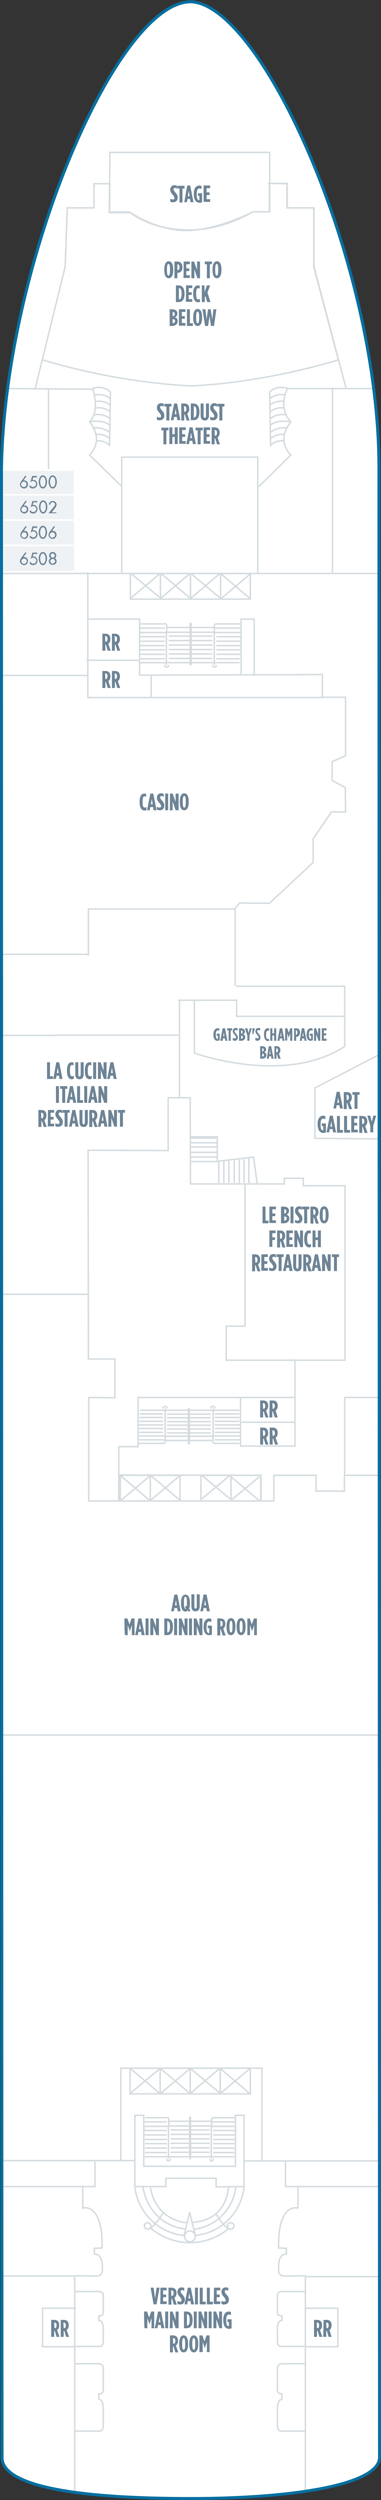 <?xml version="1.0" encoding="utf-8"?>
<!-- Generator: Adobe Illustrator 25.4.1, SVG Export Plug-In . SVG Version: 6.00 Build 0)  -->
<svg version="1.1" id="STAR_DECK_06" xmlns="http://www.w3.org/2000/svg" xmlns:xlink="http://www.w3.org/1999/xlink" x="0px"
	 y="0px" width="128px" height="838.3px" viewBox="0 0 128 838.3" style="enable-background:new 0 0 128 838.3;"
	 xml:space="preserve">
<rect x="0" y="0" width="128" height="838.3" fill="#333333" stroke="none"/>
<style type="text/css">
	.st0{fill:#FFFFFF;}
	.st1{fill:none;stroke:#D5DCE0;stroke-width:0.5;}
	.st2{fill:#6E8496;}
	.st3{fill:#EFF2F5;stroke:#FFFFFF;stroke-width:0.5;stroke-miterlimit:10;}
	.st4{fill:none;}
	.st5{fill:none;stroke:#076FA0;stroke-miterlimit:10;}
</style>
<g id="STAR_DECK_06_BOTTOM">
	<path class="st0" d="M127.5,824.3c-0.8,9.2-30.6,13.5-63.4,13.5c-38.9,0-62.4-4.2-63.4-13.2C0.6,809,0.5,157.6,0.5,157.6
		C1.3,88.9,39.3,0.3,64.2,0.6c23.8,1,63.4,88.5,63.1,157L127.5,824.3z"/>
	<polygon class="st1" points="64,200.9 64,192.3 74.1,192.3 74.1,200.9 	"/>
	<polygon class="st1" points="53.9,200.9 53.9,192.3 64,192.3 64,200.9 	"/>
	<polygon class="st1" points="74.1,200.9 74.1,192.3 84.1,192.3 84.1,200.9 	"/>
	<polygon class="st1" points="43.8,200.9 43.8,192.3 53.9,192.3 53.9,200.9 	"/>
	<line class="st1" x1="0.3" y1="192.3" x2="127.3" y2="192.3"/>
	<line class="st1" x1="16.3" y1="130.4" x2="16.3" y2="157.3"/>
	<path class="st1" d="M2.5,130.3l28.7,0.2c-0.4-0.7,2.8,6.6-1.1,11c0,0,5.2,5.6,0,11.1l10.8,10.5"/>
	<path class="st1" d="M125.3,130.3H96.6c0,0-3.5,6,1.1,11.2c0,0-5.2,5.6,0,11.1L87,163.1"/>
	<polyline class="st1" points="11.8,130.4 21.9,89.4 22.6,69.7 31.6,69.7 31.6,61.5 	"/>
	<polyline class="st1" points="116.3,130.4 105.5,89.4 105.5,69.7 96.5,69.7 96.5,61.5 90,61.5 	"/>
	<line class="st1" x1="111.7" y1="130.3" x2="111.7" y2="192"/>
	<rect x="40.9" y="153.3" class="st1" width="45.7" height="39"/>
	<path class="st1" d="M37.2,133.8c-1.9-1.7-4.2-1.6-5.3-1.4"/>
	<path class="st1" d="M37.2,136c-1.7-1.5-3.7-1.6-4.9-1.4"/>
	<path class="st1" d="M37.1,138.2c-1.6-1.5-3.6-1.6-4.8-1.4"/>
	<path class="st1" d="M37.1,140.5c-1.9-1.7-4.4-1.6-5.5-1.4"/>
	<path class="st1" d="M36.9,142.6c-1.9-1.7-5.3-1.4-6.4-1.2"/>
	<path class="st1" d="M37,145.1c-1.9-1.7-4.8-1.8-6-1.6"/>
	<path class="st1" d="M36.9,147.1c-1.6-1.4-3.4-1.6-4.7-1.4"/>
	<path class="st1" d="M32.3,147.8c1.2-0.1,3,0.1,4.5,1.5l0,0l0.3-17.9c-2.6-2.4-6-1.2-6-1.2"/>
	<path class="st1" d="M90.5,133.8c1.9-1.7,4.2-1.6,5.3-1.4"/>
	<path class="st1" d="M90.5,136c1.7-1.5,3.7-1.6,4.9-1.4"/>
	<path class="st1" d="M90.7,138.2c1.6-1.5,3.6-1.6,4.8-1.4"/>
	<path class="st1" d="M90.7,140.5c1.9-1.7,4.4-1.6,5.5-1.4"/>
	<path class="st1" d="M90.8,142.6c1.9-1.7,5.3-1.4,6.4-1.2"/>
	<path class="st1" d="M90.7,145.1c1.9-1.7,4.8-1.8,6-1.6"/>
	<path class="st1" d="M90.9,147.1c1.6-1.4,3.4-1.6,4.7-1.4"/>
	<path class="st1" d="M95.4,147.8c-1.2-0.1-3,0.1-4.5,1.5l0,0l-0.3-17.9c2.6-2.4,6-1.2,6-1.2"/>
	<line class="st1" x1="74.2" y1="200.8" x2="83.9" y2="192.6"/>
	<line class="st1" x1="84" y1="200.7" x2="74.2" y2="192.4"/>
	<line class="st1" x1="64" y1="200.7" x2="74" y2="192.2"/>
	<line class="st1" x1="73.8" y1="200.4" x2="64.1" y2="192.3"/>
	<line class="st1" x1="54" y1="200.6" x2="63.8" y2="192.3"/>
	<line class="st1" x1="63.7" y1="200.4" x2="54.1" y2="192.3"/>
	<line class="st1" x1="43.9" y1="200.6" x2="53.8" y2="192.3"/>
	<line class="st1" x1="53.6" y1="200.3" x2="44" y2="192.3"/>
	<path class="st1" d="M21.9,89.1l0.7-19.4h9v-8.1h5.3l-0.1,9.7l7.1,0c0,0,8.8,6.2,19.3,6C73.7,77,85,71,85,71l5.5,0l0-9.5l5.9,0.1
		v8.1h9v19.8l8.3,31.3"/>
	<line class="st1" x1="40.5" y1="503.2" x2="50.4" y2="494.9"/>
	<line class="st1" x1="50.3" y1="503.1" x2="40.6" y2="494.9"/>
	<line class="st1" x1="50.8" y1="502.9" x2="60.3" y2="494.9"/>
	<line class="st1" x1="60.3" y1="502.9" x2="50.8" y2="494.9"/>
	<line class="st1" x1="67.8" y1="502.6" x2="77.3" y2="494.7"/>
	<line class="st1" x1="77.3" y1="502.6" x2="67.8" y2="494.7"/>
	<line class="st1" x1="77.6" y1="503.1" x2="87.1" y2="495.2"/>
	<line class="st1" x1="87" y1="503.1" x2="77.6" y2="495.2"/>
	<line class="st1" x1="74.1" y1="701.9" x2="83.9" y2="693.7"/>
	<line class="st1" x1="83.9" y1="702" x2="74.1" y2="693.7"/>
	<line class="st1" x1="63.9" y1="702" x2="73.9" y2="693.5"/>
	<line class="st1" x1="73.8" y1="701.8" x2="64.1" y2="693.7"/>
	<line class="st1" x1="54" y1="701.9" x2="63.8" y2="693.7"/>
	<line class="st1" x1="63.6" y1="701.8" x2="54" y2="693.7"/>
	<line class="st1" x1="43.8" y1="701.9" x2="53.8" y2="693.6"/>
	<line class="st1" x1="53.5" y1="701.8" x2="43.9" y2="693.7"/>
	<path class="st1" d="M72.7,209.2c-0.4,0-0.7,0.3-0.7,0.6"/>
	<line class="st1" x1="80.9" y1="209.2" x2="72.7" y2="209.2"/>
	<line class="st1" x1="72" y1="209.7" x2="72" y2="212"/>
	<line class="st1" x1="72" y1="212" x2="56" y2="212"/>
	<path class="st1" d="M56,209.7c0-0.3-0.3-0.6-0.7-0.6"/>
	<line class="st1" x1="56" y1="212" x2="56" y2="209.7"/>
	<line class="st1" x1="55.3" y1="209.2" x2="47.1" y2="209.2"/>
	<line class="st1" x1="64.2" y1="223" x2="64.2" y2="208.9"/>
	<line class="st1" x1="63.9" y1="223" x2="63.9" y2="208.9"/>
	<line class="st1" x1="80.5" y1="222.2" x2="64.2" y2="222.2"/>
	<line class="st1" x1="64.2" y1="208.9" x2="63.9" y2="208.9"/>
	<line class="st1" x1="64.2" y1="223" x2="63.9" y2="223"/>
	<line class="st1" x1="63.9" y1="222.2" x2="47" y2="222.2"/>
	<line class="st1" x1="63.9" y1="220.8" x2="56.7" y2="220.8"/>
	<line class="st1" x1="63.9" y1="219.3" x2="56.7" y2="219.3"/>
	<line class="st1" x1="63.9" y1="217.8" x2="56.7" y2="217.8"/>
	<line class="st1" x1="63.9" y1="216.3" x2="56.7" y2="216.3"/>
	<line class="st1" x1="63.9" y1="214.8" x2="56.7" y2="214.8"/>
	<line class="st1" x1="63.9" y1="213.3" x2="56.7" y2="213.3"/>
	<line class="st1" x1="63.9" y1="210.4" x2="56" y2="210.4"/>
	<line class="st1" x1="71.4" y1="220.8" x2="64.2" y2="220.8"/>
	<line class="st1" x1="71.4" y1="219.3" x2="64.2" y2="219.3"/>
	<line class="st1" x1="71.4" y1="217.8" x2="64.2" y2="217.8"/>
	<line class="st1" x1="71.4" y1="216.3" x2="64.2" y2="216.3"/>
	<line class="st1" x1="71.4" y1="214.8" x2="64.2" y2="214.8"/>
	<line class="st1" x1="71.4" y1="213.3" x2="64.2" y2="213.3"/>
	<line class="st1" x1="72.1" y1="210.4" x2="64.2" y2="210.4"/>
	<line class="st1" x1="46.9" y1="210.6" x2="55.4" y2="210.6"/>
	<line class="st1" x1="47" y1="212.1" x2="56.3" y2="212.1"/>
	<line class="st1" x1="46.9" y1="213.5" x2="55.4" y2="213.5"/>
	<line class="st1" x1="47" y1="215" x2="55.3" y2="215"/>
	<line class="st1" x1="72" y1="210.6" x2="80.7" y2="210.6"/>
	<line class="st1" x1="72" y1="212.1" x2="80.8" y2="212.1"/>
	<line class="st1" x1="72.7" y1="213.5" x2="80.8" y2="213.5"/>
	<line class="st1" x1="72.7" y1="215" x2="80.8" y2="215"/>
	<path class="st1" d="M55.3,223.1c0,0.3,0.3,0.6,0.7,0.6c0.4,0,0.7-0.3,0.7-0.6l0,0"/>
	<line class="st1" x1="56.6" y1="223.1" x2="56.6" y2="223"/>
	<line class="st1" x1="55.3" y1="223.1" x2="55.3" y2="223"/>
	<path class="st1" d="M71.4,223.1c0,0.3,0.3,0.6,0.6,0.6c0.4,0,0.7-0.3,0.7-0.6l0,0"/>
	<line class="st1" x1="72.7" y1="223.1" x2="72.7" y2="223"/>
	<line class="st1" x1="71.4" y1="223.1" x2="71.4" y2="223"/>
	<line class="st1" x1="55.9" y1="223" x2="55.9" y2="212.1"/>
	<line class="st1" x1="47.1" y1="217.9" x2="55.4" y2="217.9"/>
	<line class="st1" x1="47.1" y1="219.4" x2="55.4" y2="219.4"/>
	<line class="st1" x1="47.2" y1="220.9" x2="55.4" y2="220.9"/>
	<line class="st1" x1="47" y1="216.5" x2="55.4" y2="216.5"/>
	<line class="st1" x1="72" y1="223" x2="72" y2="211.9"/>
	<line class="st1" x1="72.7" y1="217.9" x2="80.7" y2="217.9"/>
	<line class="st1" x1="72.7" y1="219.4" x2="80.7" y2="219.4"/>
	<line class="st1" x1="72.7" y1="220.9" x2="80.6" y2="220.9"/>
	<line class="st1" x1="72.6" y1="216.5" x2="80.9" y2="216.5"/>
	<path class="st1" d="M54.8,484c0.4,0,0.7-0.2,0.7-0.5"/>
	<line class="st1" x1="46.6" y1="484" x2="54.8" y2="484"/>
	<line class="st1" x1="55.5" y1="483.5" x2="55.5" y2="481.6"/>
	<line class="st1" x1="55.5" y1="481.6" x2="71.5" y2="481.6"/>
	<path class="st1" d="M71.5,483.5c0,0.3,0.3,0.5,0.7,0.5"/>
	<line class="st1" x1="71.5" y1="481.6" x2="71.5" y2="483.5"/>
	<line class="st1" x1="72.2" y1="484" x2="80.4" y2="484"/>
	<line class="st1" x1="63.3" y1="472.3" x2="63.3" y2="484.2"/>
	<line class="st1" x1="63.6" y1="472.3" x2="63.6" y2="484.2"/>
	<line class="st1" x1="47" y1="472.9" x2="63.3" y2="472.9"/>
	<line class="st1" x1="63.3" y1="484.2" x2="63.6" y2="484.2"/>
	<line class="st1" x1="63.3" y1="472.3" x2="63.6" y2="472.3"/>
	<line class="st1" x1="63.6" y1="472.9" x2="80.5" y2="472.9"/>
	<line class="st1" x1="63.6" y1="474.2" x2="70.8" y2="474.2"/>
	<line class="st1" x1="63.6" y1="475.4" x2="70.8" y2="475.4"/>
	<line class="st1" x1="63.6" y1="476.7" x2="70.8" y2="476.7"/>
	<line class="st1" x1="63.6" y1="477.9" x2="70.8" y2="477.9"/>
	<line class="st1" x1="63.6" y1="479.2" x2="70.8" y2="479.2"/>
	<line class="st1" x1="63.6" y1="480.5" x2="70.8" y2="480.5"/>
	<line class="st1" x1="63.6" y1="483" x2="71.5" y2="483"/>
	<line class="st1" x1="56.1" y1="474.2" x2="63.3" y2="474.2"/>
	<line class="st1" x1="56.1" y1="475.4" x2="63.3" y2="475.4"/>
	<line class="st1" x1="56.1" y1="476.7" x2="63.3" y2="476.7"/>
	<line class="st1" x1="56.1" y1="477.9" x2="63.3" y2="477.9"/>
	<line class="st1" x1="56.1" y1="479.2" x2="63.3" y2="479.2"/>
	<line class="st1" x1="56.1" y1="480.5" x2="63.3" y2="480.5"/>
	<line class="st1" x1="55.4" y1="483" x2="63.3" y2="483"/>
	<line class="st1" x1="80.6" y1="482.8" x2="72.1" y2="482.8"/>
	<line class="st1" x1="80.5" y1="481.5" x2="71.2" y2="481.5"/>
	<line class="st1" x1="80.6" y1="480.3" x2="72.1" y2="480.3"/>
	<line class="st1" x1="80.5" y1="479" x2="72.2" y2="479"/>
	<line class="st1" x1="55.5" y1="482.8" x2="46.8" y2="482.8"/>
	<line class="st1" x1="55.6" y1="481.5" x2="46.7" y2="481.5"/>
	<line class="st1" x1="54.8" y1="480.3" x2="46.7" y2="480.3"/>
	<line class="st1" x1="54.8" y1="479" x2="46.7" y2="479"/>
	<path class="st1" d="M72.2,472.1c0-0.3-0.3-0.5-0.7-0.5c-0.4,0-0.7,0.2-0.7,0.5l0,0"/>
	<line class="st1" x1="70.9" y1="472.1" x2="70.9" y2="472.3"/>
	<line class="st1" x1="72.2" y1="472.1" x2="72.2" y2="472.3"/>
	<path class="st1" d="M56.1,472.1c0-0.3-0.3-0.5-0.6-0.5c-0.4,0-0.7,0.2-0.7,0.5l0,0"/>
	<line class="st1" x1="54.8" y1="472.1" x2="54.8" y2="472.3"/>
	<line class="st1" x1="56.1" y1="472.1" x2="56.1" y2="472.3"/>
	<line class="st1" x1="71.6" y1="472.3" x2="71.6" y2="481.5"/>
	<line class="st1" x1="80.4" y1="476.6" x2="72.1" y2="476.6"/>
	<line class="st1" x1="80.4" y1="475.3" x2="72.1" y2="475.3"/>
	<line class="st1" x1="80.4" y1="474.1" x2="72.1" y2="474.1"/>
	<line class="st1" x1="80.5" y1="477.8" x2="72.1" y2="477.8"/>
	<line class="st1" x1="55.5" y1="472.3" x2="55.5" y2="481.7"/>
	<line class="st1" x1="54.8" y1="476.6" x2="46.8" y2="476.6"/>
	<line class="st1" x1="54.8" y1="475.3" x2="46.8" y2="475.3"/>
	<line class="st1" x1="54.8" y1="474.1" x2="46.9" y2="474.1"/>
	<line class="st1" x1="54.9" y1="477.8" x2="46.6" y2="477.8"/>
	<path class="st1" d="M71.7,710.1c-0.3,0-0.6,0.3-0.6,0.6"/>
	<line class="st1" x1="79" y1="710.1" x2="71.7" y2="710.1"/>
	<line class="st1" x1="71.1" y1="710.6" x2="71.1" y2="712.9"/>
	<line class="st1" x1="71.1" y1="712.9" x2="56.7" y2="712.9"/>
	<path class="st1" d="M56.7,710.6c0-0.3-0.3-0.6-0.6-0.6"/>
	<line class="st1" x1="56.7" y1="712.9" x2="56.7" y2="710.6"/>
	<line class="st1" x1="56" y1="710.1" x2="48.7" y2="710.1"/>
	<line class="st1" x1="64" y1="723.9" x2="64" y2="709.9"/>
	<line class="st1" x1="63.7" y1="723.9" x2="63.7" y2="709.9"/>
	<line class="st1" x1="78.7" y1="723.2" x2="64" y2="723.2"/>
	<line class="st1" x1="64" y1="709.9" x2="63.7" y2="709.9"/>
	<line class="st1" x1="64" y1="723.9" x2="63.7" y2="723.9"/>
	<line class="st1" x1="63.7" y1="723.2" x2="48.6" y2="723.2"/>
	<line class="st1" x1="63.7" y1="721.7" x2="57.3" y2="721.7"/>
	<line class="st1" x1="63.7" y1="720.2" x2="57.3" y2="720.2"/>
	<line class="st1" x1="63.7" y1="718.7" x2="57.3" y2="718.7"/>
	<line class="st1" x1="63.7" y1="717.2" x2="57.3" y2="717.2"/>
	<line class="st1" x1="63.7" y1="715.7" x2="57.3" y2="715.7"/>
	<line class="st1" x1="63.7" y1="714.2" x2="57.3" y2="714.2"/>
	<line class="st1" x1="63.7" y1="711.3" x2="56.7" y2="711.3"/>
	<line class="st1" x1="70.5" y1="721.7" x2="64" y2="721.7"/>
	<line class="st1" x1="70.5" y1="720.2" x2="64" y2="720.2"/>
	<line class="st1" x1="70.5" y1="718.7" x2="64" y2="718.7"/>
	<line class="st1" x1="70.5" y1="717.2" x2="64" y2="717.2"/>
	<line class="st1" x1="70.5" y1="715.7" x2="64" y2="715.7"/>
	<line class="st1" x1="70.5" y1="714.2" x2="64" y2="714.2"/>
	<line class="st1" x1="71.1" y1="711.3" x2="64" y2="711.3"/>
	<line class="st1" x1="48.5" y1="711.5" x2="56.1" y2="711.5"/>
	<line class="st1" x1="48.6" y1="713" x2="56.9" y2="713"/>
	<line class="st1" x1="48.5" y1="714.4" x2="56.1" y2="714.4"/>
	<line class="st1" x1="48.6" y1="715.9" x2="56.1" y2="715.9"/>
	<line class="st1" x1="71" y1="711.5" x2="78.9" y2="711.5"/>
	<line class="st1" x1="71" y1="713" x2="78.9" y2="713"/>
	<line class="st1" x1="71.6" y1="714.4" x2="79" y2="714.4"/>
	<line class="st1" x1="71.6" y1="715.9" x2="78.9" y2="715.9"/>
	<path class="st1" d="M56,724c0,0.3,0.3,0.6,0.6,0.6c0.3,0,0.6-0.3,0.6-0.6l0,0"/>
	<line class="st1" x1="57.2" y1="724" x2="57.2" y2="723.9"/>
	<line class="st1" x1="56" y1="724" x2="56" y2="723.9"/>
	<path class="st1" d="M70.5,724c0,0.3,0.3,0.6,0.6,0.6c0.3,0,0.6-0.3,0.6-0.6l0,0"/>
	<line class="st1" x1="71.6" y1="724" x2="71.6" y2="723.9"/>
	<line class="st1" x1="70.5" y1="724" x2="70.5" y2="723.9"/>
	<line class="st1" x1="56.6" y1="723.9" x2="56.6" y2="713"/>
	<line class="st1" x1="48.7" y1="718.8" x2="56.1" y2="718.8"/>
	<line class="st1" x1="48.7" y1="720.3" x2="56.1" y2="720.3"/>
	<line class="st1" x1="48.7" y1="721.8" x2="56.1" y2="721.8"/>
	<line class="st1" x1="48.6" y1="717.4" x2="56.1" y2="717.4"/>
	<line class="st1" x1="71" y1="723.9" x2="71" y2="712.8"/>
	<line class="st1" x1="71.6" y1="718.8" x2="78.9" y2="718.8"/>
	<line class="st1" x1="71.6" y1="720.3" x2="78.8" y2="720.3"/>
	<line class="st1" x1="71.6" y1="721.8" x2="78.8" y2="721.8"/>
	<line class="st1" x1="71.6" y1="717.4" x2="79" y2="717.4"/>
	<polyline class="st1" points="29.7,320.4 29.7,304.8 78.8,304.8 80.5,302.8 90.5,302.9 105.2,289.2 105.2,281.3 111.4,272.2 
		116.1,272.3 116,264.1 111.6,261.7 111.6,255.4 116.1,253.4 116.1,233.8 108.3,233.8 108.3,226.2 46.9,226.4 46.9,207.6 
		29.5,207.6 	"/>
	<line class="st1" x1="0.8" y1="581.8" x2="127.5" y2="581.8"/>
	<polyline class="st1" points="76,456.4 76,444.7 82.3,444.7 82.3,397.2 	"/>
	<polyline class="st1" points="76,456.1 115.9,456.1 115.9,397.3 	"/>
	<line class="st1" x1="79.3" y1="330.7" x2="116" y2="330.7"/>
	<polyline class="st1" points="39.9,503.1 39.9,485.1 46.4,485.1 46.4,468.6 99,468.6 	"/>
	<polyline class="st1" points="99.1,455.8 99.1,484.9 80.8,484.9 80.8,468.5 	"/>
	<line class="st1" x1="81.1" y1="476.9" x2="99.1" y2="476.9"/>
	<line class="st1" x1="0.4" y1="724.5" x2="45.5" y2="724.5"/>
	<line class="st1" x1="81.9" y1="724.6" x2="127.6" y2="724.6"/>
	<polygon class="st1" points="79.1,709.3 82,709.3 82,733.2 72.6,733.3 72.6,730.4 55.7,730.4 55.7,733.2 45.3,733.2 45.3,709.3 
		48.3,709.3 48.3,726.4 79.1,726.4 	"/>
	<polyline class="st1" points="25.1,835.4 25.1,763.2 0.7,763.2 	"/>
	<polyline class="st1" points="102.6,835.6 102.6,763.4 127.6,763.4 	"/>
	<polyline class="st1" points="25,786.9 14.3,786.9 14.3,774 25.5,774 	"/>
	<polyline class="st1" points="40.6,724.4 40.6,693.5 88,693.5 88,724.9 	"/>
	<line class="st1" x1="0.8" y1="347.2" x2="18.6" y2="347.2"/>
	<polyline class="st1" points="127.3,381.9 105.8,381.7 105.8,364.8 127.1,353.8 	"/>
	<rect x="40.4" y="494.7" class="st1" width="10.1" height="8.6"/>
	<polygon class="st1" points="50.5,503.3 50.5,494.7 60.5,494.7 60.5,503.3 	"/>
	<polygon class="st1" points="67.5,503.3 67.5,494.7 77.6,494.7 77.6,503.3 	"/>
	<polygon class="st1" points="77.6,503.3 77.6,494.7 87.6,494.7 87.6,503.3 	"/>
	<polygon class="st1" points="63.9,702.1 63.9,693.5 74,693.5 74,702.1 	"/>
	<polygon class="st1" points="53.8,702.1 53.8,693.5 63.9,693.5 63.9,702.1 	"/>
	<polygon class="st1" points="74,702.1 74,693.5 84.1,693.5 84.1,702.1 	"/>
	<polygon class="st1" points="43.7,702.1 43.7,693.5 53.8,693.5 53.8,702.1 	"/>
	<path class="st1" d="M61.9,749.6c-8.7-0.8-15.6-7.7-16.6-16.3"/>
	<path class="st1" d="M82,733.4c-1,8.6-7.8,15.4-16.5,16.2"/>
	<path class="st1" d="M76.8,747.3c-3.5,2.9-8,4.7-13,4.7c-5,0-9.5-1.8-13.1-4.8"/>
	<path class="st1" d="M62.2,747.4c-7.4-0.7-13.3-6.8-14.2-14.5"/>
	<path class="st1" d="M79.3,733c-0.8,7.7-6.8,13.7-14.2,14.5"/>
	<path class="st1" d="M62.7,745.3c-6.3-0.5-11.3-5.4-12.1-11.7"/>
	<path class="st1" d="M76.8,733.5c-1.2,9.9-8.5,11.5-12.1,11.7"/>
	<path class="st1" d="M54.8,742.1c0,0-3.5,5.4-4.6,5.1"/>
	<path class="st1" d="M50.7,746.4c0,0.6-0.5,1.1-1.1,1.1c-0.6,0-1.1-0.5-1.1-1.1c0-0.6,0.5-1.1,1.1-1.1
		C50.2,745.4,50.7,745.8,50.7,746.4z"/>
	<path class="st1" d="M72.4,742.2c0,0,3.3,5.3,4.4,4.9"/>
	<path class="st1" d="M76.4,746.4c0,0.6,0.5,1.1,1.1,1.1c0.6,0,1.1-0.5,1.1-1.1c0-0.6-0.5-1.1-1.1-1.1
		C76.9,745.4,76.4,745.8,76.4,746.4z"/>
	<circle class="st1" cx="63.8" cy="749.9" r="1.8"/>
	<polyline class="st1" points="61.8,749.9 63.7,741.8 65.7,749.9 	"/>
	<path class="st1" d="M0.7,733.2h27.1v7.2c0,0,6.8-2.1,6.5,13.4c0,0-0.2,0-2.6,0.1v1.9c0,0,2.5-0.2,2.7,3.8v1.6c0,0,0.1,1.9-1.9,2
		l-7.3-0.1"/>
	<path class="st1" d="M25.3,768.4h8c0,0,1.4,0,1.4,1.3c0,1.7,0,5.1,0,5.9c0,1-1.5,1-1.5,1v1.5c0,0,1.5-0.1,1.5,2.7
		c0,2.6,0,4.2,0,4.2s0.1,1.8-1.2,1.8c-2,0-8.2,0-8.2,0"/>
	<path class="st1" d="M25.3,792.6h8c0,0,1.4,0,1.4,1.6c0,2,0,6.2,0,7.3c0,1.3-1.5,1.2-1.5,1.2v1.8c0,0,1.5-0.1,1.5,3.4
		c0,3.1,0,5.1,0,5.1s0.1,2.2-1.2,2.2c-2,0-8.2,0-8.2,0"/>
	<polyline class="st1" points="102.9,786.9 113.5,786.9 113.5,774 102.4,774 	"/>
	<path class="st1" d="M127.2,733.2h-27.1v7.2c0,0-6.8-2.1-6.5,13.4c0,0,0.2,0,2.6,0.1v1.9c0,0-2.5-0.2-2.6,3.8v1.6
		c0,0-0.2,1.9,1.8,2l7.3-0.1"/>
	<path class="st1" d="M102.6,768.4h-8c0,0-1.4,0-1.4,1.3c0,1.7,0,5.1,0,5.9c0,1,1.5,1,1.5,1v1.5c0,0-1.5-0.1-1.5,2.7
		c0,2.6,0,4.2,0,4.2s-0.1,1.8,1.2,1.8c2,0,8.2,0,8.2,0"/>
	<path class="st1" d="M102.6,792.6h-8c0,0-1.4,0-1.4,1.6c0,2,0,6.2,0,7.3c0,1.3,1.5,1.2,1.5,1.2v1.8c0,0-1.5-0.1-1.5,3.4
		c0,3.1,0,5.1,0,5.1s-0.1,2.2,1.2,2.2c2,0,8.2,0,8.2,0"/>
	<polyline class="st1" points="127.5,494.7 115.7,494.7 115.7,500 106.2,500 106.2,494.7 92,494.7 92,503.3 87.7,503.3 87.7,494.7 
		40.3,494.6 	"/>
	<polyline class="st1" points="127.4,468.6 115.8,468.6 115.8,494.7 	"/>
	<polyline class="st1" points="87.4,503.3 29.8,503.3 29.8,468.6 38.6,468.7 38.6,455.7 29.7,455.7 29.6,385.7 54,385.8 56.5,385.8 
		56.5,368.1 63.9,368.1 64,397 95.5,397 95.5,395.1 101.9,395.1 101.9,397.6 116,397.6 	"/>
	<line class="st1" x1="0.6" y1="434" x2="29.5" y2="434"/>
	<polyline class="st1" points="27.8,733.2 31.9,733.2 31.9,724.8 	"/>
	<polyline class="st1" points="100,733.2 95.9,733.2 95.9,724.8 	"/>
	<line class="st1" x1="60.3" y1="368.3" x2="60.3" y2="335.4"/>
	<polyline class="st1" points="115.8,340.8 79.5,340.8 79.5,335.4 59.8,335.4 	"/>
	<polyline class="st1" points="18.4,347.1 23.3,347.1 60,347.1 	"/>
	<path class="st1" d="M115.8,330.9v20c-20.3,13.2-50.5,2.2-50.5,2.2v-17.4"/>
	<line class="st1" x1="79" y1="304.9" x2="79" y2="330.5"/>
	<line class="st1" x1="0.6" y1="320" x2="29.5" y2="320"/>
	<polyline class="st1" points="108.5,233.9 29.5,233.9 29.5,191.9 	"/>
	<line class="st1" x1="50.8" y1="226.4" x2="50.8" y2="234"/>
	<line class="st1" x1="29.5" y1="226.5" x2="0.8" y2="226.5"/>
	<line class="st1" x1="29" y1="221.4" x2="47.1" y2="221.4"/>
	<polyline class="st1" points="81,226.4 81,207.6 85.4,207.6 85.4,226.6 	"/>
	<path class="st1" d="M73.5,396.7v-7.5 M75.2,396.6V389 M76.9,396.6v-7.7 M78.7,396.6v-7.8 M80.4,396.7v-7.9 M82,396.6v-7.8
		 M83.6,396.7v-8.4 M63.8,389.5H73 M63.8,388h9.2 M63.9,386.4l9.1,0"/>
	<path class="st1" d="M63.8,384.6H73 M63.8,383.2h9.2 M63.9,381.6l9.1,0"/>
	<polyline class="st1" points="86.4,397.1 85.2,388 73,389.4 73,381.2 63.9,381.2 	"/>
	<path class="st1" d="M113.6,120.7c0,0-23.9,7.6-49.5,8.7c-26.8-1.3-49.7-8.7-49.7-8.7"/>
	<path class="st1" d="M36.9,51.1h53.7V71H85c0,0-9.7,6-20.7,6.1c-12.5,0.2-19.3-4.8-20.8-6h-6.8L36.9,55
		C36.9,55,36.9,51.1,36.9,51.1z"/>
	<path class="st2" d="M87.4,469.6h1c1,0,1.7,0.5,1.7,1.8v0.1c0,0.7-0.3,1.2-0.7,1.5l0.8,2.3l-1,0l-0.6-2h-0.2l0,2l-1,0L87.4,469.6z
		 M88.4,472.4c0.4,0,0.7-0.2,0.7-0.9v-0.1c0-0.7-0.3-0.9-0.8-0.9h0L88.4,472.4L88.4,472.4z M90.6,469.6l1,0c1,0,1.7,0.5,1.7,1.8v0.1
		c0,0.7-0.3,1.2-0.7,1.5l0.7,2.3l-1,0l-0.6-2l-0.2,0l0,2l-1,0L90.6,469.6z M91.6,472.4c0.4,0,0.7-0.2,0.7-0.9v-0.1
		c0-0.7-0.3-0.9-0.8-0.9h0L91.6,472.4L91.6,472.4z"/>
	<path class="st2" d="M87.4,478.7h1c1,0,1.7,0.5,1.7,1.8v0.1c0,0.7-0.3,1.2-0.7,1.5l0.8,2.3l-1,0l-0.6-2h-0.2l0,2l-1,0L87.4,478.7z
		 M88.4,481.5c0.4,0,0.7-0.2,0.7-0.9l0-0.1c0-0.7-0.3-0.9-0.8-0.9h0L88.4,481.5L88.4,481.5z M90.6,478.7l1,0c1,0,1.7,0.5,1.7,1.8
		v0.1c0,0.7-0.3,1.2-0.7,1.5l0.8,2.3l-1,0l-0.6-2l-0.2,0l0,2l-1,0L90.6,478.7z M91.6,481.5c0.4,0,0.7-0.2,0.7-0.9v-0.1
		c0-0.7-0.3-0.9-0.8-0.9h0L91.6,481.5L91.6,481.5z"/>
	<path class="st2" d="M34.4,212.5l1,0c1,0,1.7,0.5,1.7,1.8v0.1c0,0.7-0.3,1.2-0.7,1.5l0.8,2.3h-1l-0.6-2h-0.2l0,2h-1L34.4,212.5z
		 M35.4,215.2c0.4,0,0.7-0.2,0.7-0.9v-0.1c0-0.7-0.3-0.9-0.8-0.9h0L35.4,215.2L35.4,215.2z M37.6,212.5l1,0c1,0,1.7,0.5,1.7,1.8v0.1
		c0,0.7-0.3,1.2-0.7,1.5l0.8,2.3h-1l-0.6-2h-0.2l0,2h-1L37.6,212.5z M38.6,215.2c0.4,0,0.7-0.2,0.7-0.9v-0.1c0-0.7-0.3-0.9-0.8-0.9
		h0L38.6,215.2L38.6,215.2z"/>
	<path class="st2" d="M34.4,225l1,0c1,0,1.7,0.5,1.7,1.8v0.1c0,0.7-0.3,1.2-0.7,1.5l0.8,2.3h-1l-0.6-2h-0.2l0,2h-1L34.4,225z
		 M35.4,227.7c0.4,0,0.7-0.2,0.7-0.9v-0.1c0-0.7-0.3-0.9-0.8-0.9h0L35.4,227.7L35.4,227.7z M37.6,225l1,0c1,0,1.7,0.5,1.7,1.8v0.1
		c0,0.7-0.3,1.2-0.7,1.5l0.8,2.3h-1l-0.6-2h-0.2l0,2h-1L37.6,225z M38.6,227.7c0.4,0,0.7-0.2,0.7-0.9v-0.1c0-0.7-0.3-0.9-0.8-0.9h0
		L38.6,227.7L38.6,227.7z"/>
	<path class="st2" d="M17.2,777.9h1c1,0,1.7,0.5,1.7,1.8v0.1c0,0.7-0.3,1.2-0.7,1.5l0.8,2.3l-1,0l-0.6-2h-0.2l0,2l-1,0L17.2,777.9z
		 M18.3,780.7c0.4,0,0.7-0.2,0.7-0.9v-0.1c0-0.7-0.3-0.9-0.8-0.9h0L18.3,780.7L18.3,780.7z M20.4,777.9l1,0c1,0,1.7,0.5,1.7,1.8v0.1
		c0,0.7-0.3,1.2-0.7,1.5l0.8,2.3l-1,0l-0.6-2l-0.2,0l0,2l-1,0L20.4,777.9z M21.4,780.7c0.4,0,0.7-0.2,0.7-0.9v-0.1
		c0-0.7-0.3-0.9-0.8-0.9h0L21.4,780.7L21.4,780.7z"/>
	<path class="st2" d="M105.5,777.9h1c1,0,1.7,0.5,1.7,1.8v0.1c0,0.7-0.3,1.2-0.7,1.5l0.8,2.3l-1,0l-0.6-2h-0.2l0,2l-1,0L105.5,777.9
		z M106.5,780.7c0.4,0,0.7-0.2,0.7-0.9v-0.1c0-0.7-0.3-0.9-0.8-0.9h0L106.5,780.7L106.5,780.7z M108.7,777.9l1,0
		c1,0,1.7,0.5,1.7,1.8v0.1c0,0.7-0.3,1.2-0.7,1.5l0.7,2.3l-1,0l-0.6-2l-0.2,0l0,2l-1,0L108.7,777.9z M109.7,780.7
		c0.4,0,0.7-0.2,0.7-0.9v-0.1c0-0.7-0.3-0.9-0.8-0.9h0L109.7,780.7L109.7,780.7z"/>
	<path class="st2" d="M57.2,67.6v-1c0.3,0.2,0.6,0.3,0.9,0.3c0.3,0,0.5-0.1,0.5-0.5v0c0-0.3-0.1-0.4-0.5-1c-0.7-0.8-0.9-1.1-0.9-1.8
		v0c0-0.9,0.6-1.5,1.4-1.5c0.4,0,0.6,0.1,0.9,0.2v1c-0.3-0.2-0.5-0.3-0.7-0.3c-0.3,0-0.5,0.2-0.5,0.5v0c0,0.3,0.1,0.4,0.5,0.9
		c0.8,0.9,0.9,1.2,0.9,1.9v0c0,0.9-0.6,1.5-1.4,1.5C57.8,67.9,57.5,67.8,57.2,67.6z M60.3,63.2h-0.7v-0.9H62v0.9h-0.7v4.7h-1V63.2z
		 M62.9,62.2h1l1.1,5.6h-1l-0.2-1.1H63l-0.2,1.1h-0.9L62.9,62.2z M63.7,65.8L63.4,64l-0.3,1.8H63.7z M65.1,65.1v-0.2
		c0-1.8,0.8-2.7,1.9-2.7c0.3,0,0.5,0.1,0.7,0.2v1c-0.2-0.1-0.5-0.2-0.7-0.2c-0.6,0-0.9,0.6-0.9,1.8v0.3c0,1.5,0.4,1.8,0.8,1.8
		c0,0,0,0,0.1,0v-1.4h-0.5v-0.9h1.4v3c-0.4,0.2-0.6,0.2-1,0.2C65.9,67.9,65.1,67.1,65.1,65.1z M68.5,62.2h2.1v0.9h-1.2v1.4h1v0.9h-1
		v1.4h1.2v0.9h-2.2V62.2z"/>
	<path class="st2" d="M46.9,269v-0.2c0-2,0.7-2.7,1.6-2.7c0.3,0,0.4,0,0.6,0.1v1c-0.2-0.1-0.4-0.2-0.5-0.2c-0.4,0-0.7,0.4-0.7,1.8
		v0.2c0,1.5,0.3,1.8,0.8,1.8c0.2,0,0.3-0.1,0.5-0.2v1c-0.2,0.1-0.4,0.2-0.7,0.2C47.6,271.7,46.9,270.9,46.9,269z M50.5,266.1h1
		l1.1,5.6h-1l-0.2-1.1h-0.9l-0.2,1.1h-0.9L50.5,266.1z M51.3,269.7l-0.3-1.8l-0.3,1.8H51.3z M52.7,271.5v-1c0.3,0.2,0.6,0.3,0.9,0.3
		c0.3,0,0.5-0.1,0.5-0.5v0c0-0.3-0.1-0.4-0.5-1c-0.7-0.8-0.9-1.1-0.9-1.8v0c0-0.9,0.6-1.5,1.4-1.5c0.4,0,0.6,0.1,0.9,0.2v1
		c-0.3-0.2-0.5-0.3-0.7-0.3c-0.3,0-0.5,0.2-0.5,0.5v0c0,0.3,0.1,0.4,0.5,0.9c0.8,0.9,0.9,1.2,0.9,1.9v0c0,0.9-0.6,1.5-1.4,1.5
		C53.4,271.7,53,271.6,52.7,271.5z M55.5,266.1h1v5.6h-1V266.1z M57.1,266.1H58l1,2.8v-2.8h1v5.6H59l-1-3v3h-1
		C57.1,271.7,57.1,266.1,57.1,266.1z M60.4,269v-0.3c0-1.8,0.6-2.7,1.5-2.7c0.9,0,1.5,0.9,1.5,2.7v0.3c0,1.8-0.6,2.7-1.5,2.7
		S60.4,270.9,60.4,269z M62.4,269v-0.3c0-1.4-0.2-1.8-0.5-1.8c-0.3,0-0.5,0.4-0.5,1.8v0.3c0,1.4,0.2,1.8,0.5,1.8
		S62.4,270.5,62.4,269z"/>
	<path class="st2" d="M113.1,366.1h1l1.1,5.6h-1l-0.2-1.1h-0.9l-0.2,1.1H112L113.1,366.1z M113.9,369.8l-0.3-1.8l-0.3,1.8H113.9z
		 M115.5,366.2h1c1,0,1.7,0.5,1.7,1.8v0.1c0,0.7-0.3,1.2-0.7,1.5l0.8,2.3h-1l-0.6-2h-0.2v2h-1V366.2z M116.5,368.9
		c0.4,0,0.7-0.2,0.7-0.9V368c0-0.7-0.3-0.9-0.8-0.9h0L116.5,368.9L116.5,368.9z M119.1,367.1h-0.7v-0.9h2.4v0.9h-0.7v4.7h-1
		L119.1,367.1L119.1,367.1z M106.7,377v-0.2c0-1.8,0.8-2.7,1.9-2.7c0.3,0,0.5,0.1,0.7,0.2v1c-0.2-0.1-0.5-0.2-0.7-0.2
		c-0.6,0-0.9,0.6-0.9,1.8v0.3c0,1.5,0.4,1.8,0.8,1.8c0,0,0,0,0.1,0v-1.4h-0.5v-0.9h1.4v3c-0.4,0.2-0.6,0.2-1,0.2
		C107.5,379.8,106.7,379,106.7,377z M110.8,374.1h1l1.1,5.6h-1l-0.2-1.1h-0.9l-0.2,1.1h-0.9L110.8,374.1z M111.6,377.8l-0.3-1.8
		l-0.3,1.8H111.6z M113.2,374.2h1v4.7h1v0.9h-2V374.2z M115.6,374.2h1v4.7h1v0.9h-2V374.2z M118,374.2h2.1v0.9H119v1.4h1v0.9h-1v1.4
		h1.2v0.9H118V374.2z M120.7,374.2h1c1,0,1.7,0.5,1.7,1.8v0.1c0,0.7-0.3,1.2-0.7,1.5l0.8,2.3h-1l-0.6-2h-0.2v2h-1V374.2z
		 M121.7,376.9c0.4,0,0.7-0.2,0.7-0.9V376c0-0.7-0.3-0.9-0.8-0.9h0L121.7,376.9L121.7,376.9z M124.4,377.5l-1-3.4h1l0.5,2.1l0.5-2.1
		h1l-1,3.4v2.2h-1L124.4,377.5L124.4,377.5z"/>
	<path class="st2" d="M52.7,140.7v-1c0.3,0.2,0.6,0.3,0.9,0.3c0.3,0,0.5-0.1,0.5-0.5v0c0-0.3-0.1-0.4-0.5-1
		c-0.7-0.8-0.9-1.1-0.9-1.8v0c0-0.9,0.6-1.5,1.4-1.5c0.4,0,0.6,0.1,0.9,0.2v1c-0.3-0.2-0.5-0.3-0.7-0.3c-0.3,0-0.5,0.2-0.5,0.5v0
		c0,0.3,0.1,0.4,0.5,0.9c0.8,0.9,0.9,1.2,0.9,1.9v0c0,0.9-0.6,1.5-1.4,1.5C53.3,141,53,140.9,52.7,140.7z M55.9,136.3h-0.7v-0.9h2.4
		v0.9h-0.7v4.7h-1C55.9,140.9,55.9,136.3,55.9,136.3z M58.5,135.3h1l1.1,5.6h-1l-0.2-1.1h-0.9l-0.2,1.1h-0.9L58.5,135.3z
		 M59.3,138.9l-0.3-1.8l-0.3,1.8H59.3z M60.9,135.3h1c1,0,1.7,0.5,1.7,1.8v0.1c0,0.7-0.3,1.2-0.7,1.5l0.8,2.3h-1l-0.6-2h-0.2v2h-1
		L60.9,135.3L60.9,135.3z M61.9,138.1c0.4,0,0.7-0.2,0.7-0.9v-0.1c0-0.7-0.3-0.9-0.8-0.9h0L61.9,138.1L61.9,138.1z M64.1,135.3H65
		c1.2,0,2,0.9,2,2.7v0.2c0,1.8-0.7,2.7-2,2.7h-0.9V135.3z M65.1,140c0.5,0,0.9-0.4,0.9-1.8V138c0-1.4-0.4-1.8-0.9-1.8h0L65.1,140
		L65.1,140L65.1,140z M67.4,139.3v-4h1v4.1c0,0.5,0.2,0.7,0.4,0.7s0.4-0.2,0.4-0.7v-4.1h1v4c0,1.2-0.6,1.7-1.4,1.7
		C68,141,67.4,140.5,67.4,139.3z M70.6,140.7v-1c0.3,0.2,0.6,0.3,0.9,0.3c0.3,0,0.5-0.1,0.5-0.5v0c0-0.3-0.1-0.4-0.5-1
		c-0.7-0.8-0.9-1.1-0.9-1.8v0c0-0.9,0.6-1.5,1.4-1.5c0.4,0,0.6,0.1,0.9,0.2v1c-0.3-0.2-0.5-0.3-0.7-0.3c-0.3,0-0.5,0.2-0.5,0.5v0
		c0,0.3,0.1,0.4,0.5,0.9c0.8,0.9,0.9,1.2,0.9,1.9v0c0,0.9-0.6,1.5-1.4,1.5C71.2,141,70.9,140.9,70.6,140.7z M73.7,136.3h-0.7v-0.9
		h2.4v0.9h-0.7v4.7h-1C73.7,140.9,73.7,136.3,73.7,136.3z M54.9,144.3h-0.7v-0.9h2.4v0.9h-0.7v4.7h-1L54.9,144.3L54.9,144.3z
		 M56.9,143.3h1v2.3h0.8v-2.3h1v5.6h-1v-2.4h-0.8v2.4h-1V143.3z M60.3,143.3h2.1v0.9h-1.2v1.4h1v0.9h-1v1.4h1.2v0.9h-2.2V143.3z
		 M63.7,143.3h1l1.1,5.6h-1l-0.2-1.1h-0.9l-0.2,1.1h-0.9L63.7,143.3z M64.5,146.9l-0.3-1.8l-0.3,1.8H64.5z M66.4,144.3h-0.7v-0.9
		h2.4v0.9h-0.7v4.7h-1L66.4,144.3L66.4,144.3z M68.5,143.3h2.1v0.9h-1.2v1.4h1v0.9h-1v1.4h1.2v0.9h-2.2V143.3z M71.1,143.3h1
		c1,0,1.7,0.5,1.7,1.8v0.1c0,0.7-0.3,1.2-0.7,1.5l0.8,2.3h-1l-0.6-2h-0.2v2h-1V143.3z M72.2,146.1c0.4,0,0.7-0.2,0.7-0.9v-0.1
		c0-0.7-0.3-0.9-0.8-0.9h0L72.2,146.1L72.2,146.1z"/>
	<path class="st2" d="M71.7,347v-0.1c0-1.4,0.6-2.1,1.4-2.1c0.2,0,0.4,0,0.6,0.1v0.8c-0.2-0.1-0.3-0.2-0.5-0.2
		c-0.4,0-0.7,0.4-0.7,1.3v0.2c0,1.1,0.3,1.4,0.6,1.4c0,0,0,0,0.1,0v-1.1h-0.4v-0.7h1v2.2c-0.3,0.1-0.5,0.2-0.8,0.2
		C72.3,349,71.7,348.4,71.7,347z M74.8,344.8h0.8l0.8,4.2h-0.7l-0.1-0.8h-0.7l-0.1,0.8H74L74.8,344.8z M75.4,347.5l-0.2-1.4
		l-0.2,1.4H75.4z M76.8,345.5h-0.5v-0.7H78v0.7h-0.5v3.5h-0.7V345.5z M78.2,348.8v-0.8c0.3,0.1,0.5,0.2,0.7,0.2
		c0.2,0,0.4-0.1,0.4-0.4v0c0-0.2-0.1-0.3-0.4-0.7c-0.5-0.6-0.7-0.8-0.7-1.3v0c0-0.7,0.4-1.1,1-1.1c0.3,0,0.5,0,0.6,0.1v0.8
		c-0.2-0.1-0.4-0.2-0.6-0.2c-0.2,0-0.4,0.1-0.4,0.4v0c0,0.2,0.1,0.3,0.4,0.7c0.6,0.7,0.7,0.9,0.7,1.4v0c0,0.7-0.5,1.1-1,1.1
		C78.7,349,78.4,348.9,78.2,348.8z M80.3,344.8h0.6c0.7,0,1.4,0.3,1.4,1.1v0c0,0.5-0.3,0.8-0.6,0.9c0.4,0.2,0.7,0.4,0.7,0.9v0.1
		c0,0.7-0.6,1.2-1.4,1.2h-0.7C80.3,349,80.3,344.8,80.3,344.8z M81,346.6c0.3,0,0.5-0.2,0.5-0.6v0c0-0.4-0.2-0.5-0.5-0.5h0L81,346.6
		L81,346.6z M81,348.3c0.3,0,0.6-0.2,0.6-0.5v0c0-0.3-0.2-0.5-0.6-0.5h0L81,348.3L81,348.3L81,348.3z M83.1,347.3l-0.8-2.5h0.8
		l0.4,1.6l0.4-1.6h0.7l-0.8,2.5v1.7h-0.7L83.1,347.3L83.1,347.3z M84.9,344.8h0.7v0.1l-0.5,1.9h-0.3V344.8z M85.8,348.8v-0.8
		c0.3,0.1,0.5,0.2,0.7,0.2c0.2,0,0.4-0.1,0.4-0.4v0c0-0.2-0.1-0.3-0.4-0.7c-0.5-0.6-0.7-0.8-0.7-1.3v0c0-0.7,0.4-1.1,1-1.1
		c0.3,0,0.5,0,0.6,0.1v0.8c-0.2-0.1-0.4-0.2-0.6-0.2c-0.2,0-0.4,0.1-0.4,0.4v0c0,0.2,0.1,0.3,0.4,0.7c0.6,0.7,0.7,0.9,0.7,1.4v0
		c0,0.7-0.5,1.1-1,1.1C86.3,349,86,348.9,85.8,348.8z M88.7,347v-0.1c0-1.5,0.5-2.1,1.2-2.1c0.2,0,0.3,0,0.5,0.1v0.8
		c-0.1-0.1-0.3-0.1-0.4-0.1c-0.3,0-0.6,0.3-0.6,1.3v0.2c0,1.1,0.2,1.3,0.6,1.3c0.1,0,0.3,0,0.4-0.1v0.7c-0.2,0.1-0.3,0.1-0.5,0.1
		C89.3,349,88.7,348.4,88.7,347z M90.8,344.8h0.7v1.7h0.6v-1.7h0.7v4.2h-0.7v-1.8h-0.6v1.8h-0.7C90.8,349,90.8,344.8,90.8,344.8z
		 M94,344.8h0.8l0.8,4.2h-0.7l-0.1-0.8H94l-0.1,0.8h-0.7L94,344.8z M94.6,347.5l-0.2-1.4l-0.2,1.4H94.6z M95.8,344.8h0.7l0.5,1.5
		l0.5-1.5h0.7v4.2h-0.7v-2.5L97,348h0l-0.5-1.6v2.5h-0.7L95.8,344.8L95.8,344.8z M98.7,344.8h0.7c0.8,0,1.4,0.4,1.4,1.4v0
		c0,0.9-0.5,1.4-1.3,1.5h0v1.3h-0.7V344.8z M99.4,347c0.3,0,0.5-0.2,0.5-0.8v0c0-0.5-0.2-0.8-0.5-0.8h0L99.4,347L99.4,347L99.4,347z
		 M101.4,344.8h0.8l0.8,4.2h-0.7l-0.1-0.8h-0.7l-0.1,0.8h-0.7L101.4,344.8z M102,347.5l-0.2-1.4l-0.2,1.4H102z M103,347v-0.1
		c0-1.4,0.6-2.1,1.4-2.1c0.2,0,0.4,0,0.6,0.1v0.8c-0.2-0.1-0.3-0.2-0.5-0.2c-0.4,0-0.7,0.4-0.7,1.3v0.2c0,1.1,0.3,1.4,0.6,1.4
		c0,0,0,0,0.1,0v-1.1h-0.4v-0.7h1v2.2c-0.3,0.1-0.5,0.2-0.8,0.2C103.6,349,103,348.4,103,347z M105.5,344.8h0.7l0.7,2.1v-2.1h0.7
		v4.2H107l-0.8-2.2v2.2h-0.7L105.5,344.8L105.5,344.8z M108.1,344.8h1.6v0.7h-0.9v1h0.8v0.7h-0.8v1.1h0.9v0.7h-1.6V344.8z
		 M87.3,350.8H88c0.7,0,1.4,0.3,1.4,1.1v0c0,0.5-0.3,0.8-0.6,0.9c0.4,0.2,0.7,0.4,0.7,0.9v0.1c0,0.7-0.6,1.2-1.4,1.2h-0.7V350.8z
		 M88.1,352.6c0.3,0,0.5-0.2,0.5-0.6v0c0-0.4-0.2-0.5-0.5-0.5h0L88.1,352.6L88.1,352.6z M88.1,354.3c0.3,0,0.6-0.2,0.6-0.5v0
		c0-0.3-0.2-0.5-0.6-0.5h0L88.1,354.3L88.1,354.3L88.1,354.3z M90.3,350.8h0.8l0.8,4.2h-0.7l-0.1-0.8h-0.7l-0.1,0.8h-0.7L90.3,350.8
		z M90.9,353.5l-0.2-1.4l-0.2,1.4H90.9z M92.1,350.8h0.8c0.7,0,1.3,0.4,1.3,1.3v0.1c0,0.5-0.2,0.9-0.5,1.1l0.6,1.7h-0.8l-0.5-1.5
		h-0.1v1.5h-0.7V350.8z M92.8,352.9c0.3,0,0.6-0.2,0.6-0.7v0c0-0.5-0.3-0.7-0.6-0.7h0L92.8,352.9L92.8,352.9z"/>
	<path class="st2" d="M58.6,534.7h1l1.1,5.6h-1l-0.2-1.1h-0.9l-0.2,1.1h-0.9L58.6,534.7z M59.4,538.3l-0.3-1.8l-0.3,1.8H59.4z
		 M63.1,540c-0.2,0.2-0.5,0.4-0.8,0.4c-0.9,0-1.5-0.9-1.5-2.7v-0.3c0-1.8,0.6-2.7,1.5-2.7c0.9,0,1.5,0.9,1.5,2.7v0.3
		c0,0.8-0.1,1.4-0.3,1.8l0.5,0.5l-0.5,0.5L63.1,540z M62.6,539.4l-0.5-0.5l0.5-0.5l0.2,0.2c0-0.3,0-0.6,0-1.1v-0.3
		c0-1.4-0.2-1.8-0.5-1.8s-0.5,0.4-0.5,1.8v0.3c0,1.6,0.2,1.9,0.6,1.9C62.5,539.5,62.5,539.5,62.6,539.4z M64.3,538.6v-4h1v4.1
		c0,0.5,0.2,0.7,0.4,0.7s0.4-0.2,0.4-0.7v-4.1h1v4c0,1.2-0.6,1.7-1.4,1.7C64.9,540.4,64.3,539.8,64.3,538.6z M68.4,534.7h1l1.1,5.6
		h-1l-0.2-1.1h-0.9l-0.2,1.1h-0.9L68.4,534.7z M69.2,538.3l-0.3-1.8l-0.3,1.8H69.2z M41.8,542.7h1l0.7,2l0.7-2h1v5.6h-0.9v-3.4
		l-0.7,2.1h0l-0.7-2.1v3.4h-0.9C41.8,548.3,41.8,542.7,41.8,542.7z M46.5,542.7h1l1.1,5.6h-1l-0.2-1.1h-0.9l-0.2,1.1h-0.9
		L46.5,542.7z M47.3,546.3l-0.3-1.8l-0.3,1.8H47.3z M48.9,542.7h1v5.6h-1V542.7z M50.5,542.7h0.9l1,2.8v-2.8h1v5.6h-0.9l-1-3v3h-1
		V542.7z M55.2,542.7h0.9c1.2,0,2,0.9,2,2.7v0.2c0,1.8-0.7,2.7-2,2.7h-0.9V542.7z M56.2,547.4c0.5,0,0.9-0.4,0.9-1.8v-0.2
		c0-1.4-0.4-1.8-0.9-1.8h0L56.2,547.4L56.2,547.4z M58.5,542.7h1v5.6h-1V542.7z M60.1,542.7H61l1,2.8v-2.8h1v5.6h-0.9l-1-3v3h-1
		V542.7z M63.5,542.7h1v5.6h-1V542.7z M65.1,542.7H66l1,2.8v-2.8h1v5.6h-0.9l-1-3v3h-1V542.7z M68.4,545.6v-0.2
		c0-1.8,0.8-2.7,1.9-2.7c0.3,0,0.5,0.1,0.7,0.2v1c-0.2-0.1-0.5-0.2-0.7-0.2c-0.6,0-0.9,0.6-0.9,1.8v0.3c0,1.5,0.4,1.8,0.8,1.8
		c0,0,0,0,0.1,0V546h-0.5v-0.9h1.4v3c-0.4,0.2-0.6,0.2-1,0.2C69.2,548.3,68.4,547.5,68.4,545.6z M73,542.7h1c1,0,1.7,0.5,1.7,1.8
		v0.1c0,0.7-0.3,1.2-0.7,1.5l0.8,2.3h-1l-0.6-2H74v2h-1C73,548.3,73,542.7,73,542.7z M74.1,545.4c0.4,0,0.7-0.2,0.7-0.9v-0.1
		c0-0.7-0.3-0.9-0.8-0.9h0L74.1,545.4L74.1,545.4z M76.1,545.6v-0.3c0-1.8,0.6-2.7,1.5-2.7c0.9,0,1.5,0.9,1.5,2.7v0.3
		c0,1.8-0.6,2.7-1.5,2.7C76.7,548.4,76.1,547.5,76.1,545.6z M78.1,545.6v-0.3c0-1.4-0.2-1.8-0.5-1.8s-0.5,0.4-0.5,1.8v0.3
		c0,1.4,0.2,1.8,0.5,1.8S78.1,547.1,78.1,545.6z M79.5,545.6v-0.3c0-1.8,0.6-2.7,1.5-2.7s1.5,0.9,1.5,2.7v0.3c0,1.8-0.6,2.7-1.5,2.7
		S79.5,547.5,79.5,545.6z M81.5,545.6v-0.3c0-1.4-0.2-1.8-0.5-1.8s-0.5,0.4-0.5,1.8v0.3c0,1.4,0.2,1.8,0.5,1.8
		S81.5,547.1,81.5,545.6z M82.9,542.7h1l0.7,2l0.7-2h1v5.6h-0.9v-3.4l-0.7,2.1h0l-0.7-2.1v3.4h-0.9V542.7z"/>
	<path class="st2" d="M50.6,767.1h1l0.5,3.6l0.5-3.6h1l-1,5.6h-1L50.6,767.1z M53.9,767.1h2.1v0.9h-1.2v1.4h1v0.9h-1v1.4h1.2v0.9
		h-2.2C53.9,772.7,53.9,767.1,53.9,767.1z M56.6,767.1h1c1,0,1.7,0.5,1.7,1.8v0.1c0,0.7-0.3,1.2-0.7,1.5l0.8,2.3h-1l-0.6-2h-0.2v2
		h-1L56.6,767.1L56.6,767.1z M57.6,769.9c0.4,0,0.7-0.2,0.7-0.9v-0.1c0-0.7-0.3-0.9-0.8-0.9h0L57.6,769.9L57.6,769.9z M59.6,772.5
		v-1c0.3,0.2,0.6,0.3,0.9,0.3c0.3,0,0.5-0.1,0.5-0.5v0c0-0.3-0.1-0.4-0.5-1c-0.7-0.8-0.9-1.1-0.9-1.8v0c0-0.9,0.6-1.5,1.4-1.5
		c0.4,0,0.6,0.1,0.9,0.2v1c-0.3-0.2-0.5-0.3-0.7-0.3c-0.3,0-0.5,0.2-0.5,0.5v0c0,0.3,0.1,0.4,0.5,0.9c0.8,0.9,0.9,1.2,0.9,1.9v0
		c0,0.9-0.6,1.5-1.4,1.5C60.2,772.8,59.9,772.7,59.6,772.5z M63.1,767.1h1l1.1,5.6h-1l-0.2-1.1h-0.9l-0.2,1.1h-0.9L63.1,767.1z
		 M63.9,770.7l-0.3-1.8l-0.3,1.8H63.9z M65.5,767.1h1v5.6h-1V767.1z M67.1,767.1h1v4.7h1v0.9h-2V767.1z M69.5,767.1h1v4.7h1v0.9h-2
		V767.1z M71.9,767.1h2.1v0.9h-1.2v1.4h1v0.9h-1v1.4h1.2v0.9h-2.2L71.9,767.1L71.9,767.1z M74.4,772.5v-1c0.3,0.2,0.6,0.3,0.9,0.3
		c0.3,0,0.5-0.1,0.5-0.5v0c0-0.3-0.1-0.4-0.5-1c-0.7-0.8-0.9-1.1-0.9-1.8v0c0-0.9,0.6-1.5,1.4-1.5c0.4,0,0.6,0.1,0.9,0.2v1
		c-0.3-0.2-0.5-0.3-0.7-0.3c-0.3,0-0.5,0.2-0.5,0.5v0c0,0.3,0.1,0.4,0.5,0.9c0.8,0.9,0.9,1.2,0.9,1.9v0c0,0.9-0.6,1.5-1.4,1.5
		C75,772.8,74.7,772.7,74.4,772.5z M48.4,775.1h1l0.7,2l0.7-2h1v5.6h-0.9v-3.4l-0.7,2.1h0l-0.7-2.1v3.4h-0.9
		C48.4,780.7,48.4,775.1,48.4,775.1z M53.1,775.1h1l1.1,5.6h-1l-0.2-1.1h-0.9l-0.2,1.1H52L53.1,775.1z M53.9,778.7l-0.3-1.8
		l-0.3,1.8H53.9z M55.5,775.1h1v5.6h-1V775.1z M57.1,775.1H58l1,2.8v-2.8h1v5.6H59l-1-3v3h-1C57.1,780.7,57.1,775.1,57.1,775.1z
		 M61.8,775.1h0.9c1.2,0,2,0.9,2,2.7v0.2c0,1.8-0.7,2.7-2,2.7h-0.9C61.8,780.7,61.8,775.1,61.8,775.1z M62.8,779.8
		c0.5,0,0.9-0.4,0.9-1.8v-0.2c0-1.4-0.4-1.8-0.9-1.8h0L62.8,779.8L62.8,779.8z M65.1,775.1h1v5.6h-1V775.1z M66.7,775.1h0.9l1,2.8
		v-2.8h1v5.6h-0.9l-1-3v3h-1C66.7,780.7,66.7,775.1,66.7,775.1z M70.1,775.1h1v5.6h-1V775.1z M71.7,775.1h0.9l1,2.8v-2.8h1v5.6h-0.9
		l-1-3v3h-1V775.1z M75,778v-0.2c0-1.8,0.8-2.7,1.9-2.7c0.3,0,0.5,0.1,0.7,0.2v1c-0.2-0.1-0.5-0.2-0.7-0.2c-0.6,0-0.9,0.6-0.9,1.8
		v0.3c0,1.5,0.4,1.8,0.8,1.8c0,0,0,0,0.1,0v-1.4h-0.5v-0.9h1.4v3c-0.4,0.2-0.6,0.2-1,0.2C75.8,780.8,75,780,75,778z M57.1,783.1h1
		c1,0,1.7,0.5,1.7,1.8v0.1c0,0.7-0.3,1.2-0.7,1.5l0.8,2.3h-1l-0.6-2h-0.2v2h-1L57.1,783.1L57.1,783.1z M58.2,785.9
		c0.4,0,0.7-0.2,0.7-0.9v-0.1c0-0.7-0.3-0.9-0.8-0.9h0L58.2,785.9L58.2,785.9z M60.2,786.1v-0.3c0-1.8,0.6-2.7,1.5-2.7
		s1.5,0.9,1.5,2.7v0.3c0,1.8-0.6,2.7-1.5,2.7C60.8,788.8,60.2,787.9,60.2,786.1z M62.2,786.1v-0.3c0-1.4-0.2-1.8-0.5-1.8
		s-0.5,0.4-0.5,1.8v0.3c0,1.4,0.2,1.8,0.5,1.8S62.2,787.5,62.2,786.1z M63.6,786.1v-0.3c0-1.8,0.6-2.7,1.5-2.7s1.5,0.9,1.5,2.7v0.3
		c0,1.8-0.6,2.7-1.5,2.7C64.2,788.8,63.6,787.9,63.6,786.1z M65.6,786.1v-0.3c0-1.4-0.2-1.8-0.5-1.8s-0.5,0.4-0.5,1.8v0.3
		c0,1.4,0.2,1.8,0.5,1.8S65.6,787.5,65.6,786.1z M67,783.1h1l0.7,2l0.7-2h1v5.6h-0.9v-3.4l-0.7,2.1h0l-0.7-2.1v3.4H67
		C67,788.7,67,783.1,67,783.1z"/>
	<path class="st2" d="M88.2,404.6h1v4.7h1v0.9h-2V404.6z M90.6,404.6h2.1v0.9h-1.2v1.4h1v0.9h-1v1.4h1.2v0.9h-2.2V404.6z
		 M94.5,404.6h0.8c0.9,0,1.8,0.4,1.8,1.4v0c0,0.7-0.4,1.1-0.8,1.3c0.5,0.2,0.9,0.5,0.9,1.2v0.1c0,1-0.8,1.6-1.9,1.6h-0.9V404.6z
		 M95.5,406.9c0.4,0,0.7-0.2,0.7-0.7v0c0-0.5-0.3-0.7-0.7-0.7h0L95.5,406.9L95.5,406.9L95.5,406.9z M95.5,409.3
		c0.4,0,0.8-0.3,0.8-0.7v0c0-0.5-0.3-0.7-0.8-0.7h0L95.5,409.3L95.5,409.3z M97.6,404.6h1v5.6h-1V404.6z M99.1,410v-1
		c0.3,0.2,0.6,0.3,0.9,0.3c0.3,0,0.5-0.1,0.5-0.5v0c0-0.3-0.1-0.4-0.5-1c-0.7-0.8-0.9-1.1-0.9-1.8v0c0-0.9,0.6-1.5,1.4-1.5
		c0.4,0,0.6,0.1,0.9,0.2v1c-0.3-0.2-0.5-0.3-0.7-0.3c-0.3,0-0.5,0.2-0.5,0.5v0c0,0.3,0.1,0.4,0.5,0.9c0.8,0.9,0.9,1.2,0.9,1.9v0
		c0,0.9-0.6,1.5-1.4,1.5C99.7,410.2,99.4,410.1,99.1,410z M102.2,405.5h-0.7v-0.9h2.4v0.9h-0.7v4.7h-1L102.2,405.5L102.2,405.5z
		 M104.3,404.6h1c1,0,1.7,0.5,1.7,1.8v0.1c0,0.7-0.3,1.2-0.7,1.5l0.8,2.3h-1l-0.6-2h-0.2v2h-1V404.6z M105.3,407.4
		c0.4,0,0.7-0.2,0.7-0.9v-0.1c0-0.7-0.3-0.9-0.8-0.9h0L105.3,407.4L105.3,407.4z M107.4,407.5v-0.3c0-1.8,0.6-2.7,1.5-2.7
		c0.9,0,1.5,0.9,1.5,2.7v0.3c0,1.8-0.6,2.7-1.5,2.7C108,410.3,107.4,409.4,107.4,407.5z M109.4,407.5v-0.3c0-1.4-0.2-1.8-0.5-1.8
		s-0.5,0.4-0.5,1.8v0.3c0,1.4,0.2,1.8,0.5,1.8S109.4,409,109.4,407.5z M90.6,412.6h2v0.9h-1.1v1.4h0.9v0.9h-0.9v2.3h-1V412.6z
		 M93.1,412.6h1c1,0,1.7,0.5,1.7,1.8v0.1c0,0.7-0.3,1.2-0.7,1.5l0.8,2.3h-1l-0.6-2h-0.2v2h-1V412.6z M94.1,415.4
		c0.4,0,0.7-0.2,0.7-0.9v-0.1c0-0.7-0.3-0.9-0.8-0.9h0L94.1,415.4L94.1,415.4z M96.3,412.6h2.1v0.9h-1.2v1.4h1v0.9h-1v1.4h1.2v0.9
		h-2.2V412.6z M98.9,412.6h0.9l1,2.8v-2.8h1v5.6h-0.9l-1-3v3h-1C98.9,418.2,98.9,412.6,98.9,412.6z M102.2,415.5v-0.2
		c0-2,0.7-2.7,1.6-2.7c0.3,0,0.4,0,0.6,0.1v1c-0.2-0.1-0.4-0.2-0.5-0.2c-0.4,0-0.7,0.4-0.7,1.8v0.2c0,1.5,0.3,1.8,0.8,1.8
		c0.2,0,0.3-0.1,0.5-0.2v1c-0.2,0.1-0.4,0.2-0.7,0.2C102.9,418.2,102.2,417.4,102.2,415.5z M105,412.6h1v2.3h0.8v-2.3h1v5.6h-1v-2.4
		H106v2.4h-1V412.6z M84.7,420.6h1c1,0,1.7,0.5,1.7,1.8v0.1c0,0.7-0.3,1.2-0.7,1.5l0.8,2.3h-1l-0.6-2h-0.2v2h-1
		C84.7,426.2,84.7,420.6,84.7,420.6z M85.8,423.4c0.4,0,0.7-0.2,0.7-0.9v-0.1c0-0.7-0.3-0.9-0.8-0.9h0L85.8,423.4L85.8,423.4
		L85.8,423.4z M87.9,420.6h2.1v0.9h-1.2v1.4h1v0.9h-1v1.4h1.2v0.9h-2.2V420.6z M90.4,426v-1c0.3,0.2,0.6,0.3,0.9,0.3
		c0.3,0,0.5-0.1,0.5-0.5v0c0-0.3-0.1-0.4-0.5-1c-0.7-0.8-0.9-1.1-0.9-1.8v0c0-0.9,0.6-1.5,1.4-1.5c0.4,0,0.6,0.1,0.9,0.2v1
		c-0.3-0.2-0.5-0.3-0.7-0.3c-0.3,0-0.5,0.2-0.5,0.5v0c0,0.3,0.1,0.4,0.5,0.9c0.8,0.9,0.9,1.2,0.9,1.9v0c0,0.9-0.6,1.5-1.4,1.5
		C91,426.2,90.7,426.1,90.4,426z M93.6,421.5h-0.7v-0.9h2.4v0.9h-0.7v4.7h-1V421.5z M96.2,420.6h1l1.1,5.6h-1l-0.2-1.1h-0.9
		l-0.2,1.1h-0.9L96.2,420.6z M97,424.2l-0.3-1.8l-0.3,1.8H97z M98.5,424.6v-4h1v4.1c0,0.5,0.2,0.7,0.4,0.7s0.4-0.2,0.4-0.7v-4.1h1v4
		c0,1.2-0.6,1.7-1.4,1.7S98.5,425.7,98.5,424.6z M101.9,420.6h1c1,0,1.7,0.5,1.7,1.8v0.1c0,0.7-0.3,1.2-0.7,1.5l0.8,2.3h-1l-0.6-2
		h-0.2v2h-1C101.9,426.2,101.9,420.6,101.9,420.6z M102.9,423.4c0.4,0,0.7-0.2,0.7-0.9v-0.1c0-0.7-0.3-0.9-0.8-0.9h0L102.9,423.4
		L102.9,423.4L102.9,423.4z M105.8,420.6h1l1.1,5.6h-1l-0.2-1.1h-0.9l-0.2,1.1h-0.9L105.8,420.6z M106.6,424.2l-0.3-1.8l-0.3,1.8
		H106.6z M108.2,420.6h0.9l1,2.8v-2.8h1v5.6h-0.9l-1-3v3h-1L108.2,420.6L108.2,420.6z M112.2,421.5h-0.7v-0.9h2.4v0.9h-0.7v4.7h-1
		L112.2,421.5L112.2,421.5z"/>
	<path class="st2" d="M15.8,356.2h1v4.7h1v0.9h-2C15.8,361.8,15.8,356.2,15.8,356.2z M18.9,356.2h1l1.1,5.6h-1l-0.2-1.1H19l-0.2,1.1
		h-0.9L18.9,356.2z M19.7,359.8l-0.3-1.8l-0.3,1.8H19.7z M22.5,359.1v-0.2c0-2,0.7-2.7,1.6-2.7c0.3,0,0.4,0,0.6,0.1v1
		c-0.2-0.1-0.4-0.2-0.5-0.2c-0.4,0-0.7,0.4-0.7,1.8v0.2c0,1.5,0.3,1.8,0.8,1.8c0.2,0,0.3-0.1,0.5-0.2v1c-0.2,0.1-0.4,0.2-0.7,0.2
		C23.2,361.9,22.5,361.1,22.5,359.1z M25.3,360.2v-4h1v4.1c0,0.5,0.2,0.7,0.4,0.7s0.4-0.2,0.4-0.7v-4.1h1v4c0,1.2-0.6,1.7-1.4,1.7
		C25.9,361.9,25.3,361.4,25.3,360.2z M28.5,359.1v-0.2c0-2,0.7-2.7,1.6-2.7c0.3,0,0.4,0,0.6,0.1v1c-0.2-0.1-0.4-0.2-0.5-0.2
		c-0.4,0-0.7,0.4-0.7,1.8v0.2c0,1.5,0.3,1.8,0.8,1.8c0.2,0,0.3-0.1,0.5-0.2v1c-0.2,0.1-0.4,0.2-0.7,0.2
		C29.2,361.9,28.5,361.1,28.5,359.1z M31.3,356.2h1v5.6h-1V356.2z M32.9,356.2h0.9l1,2.8v-2.8h1v5.6h-0.9l-1-3v3h-1
		C32.9,361.8,32.9,356.2,32.9,356.2z M37.1,356.2h1l1.1,5.6h-1l-0.2-1.1h-0.9l-0.2,1.1H36L37.1,356.2z M37.9,359.8l-0.3-1.8
		l-0.3,1.8H37.9z M18.8,364.2h1v5.6h-1V364.2z M20.9,365.1h-0.7v-0.9h2.4v0.9h-0.7v4.7h-1L20.9,365.1L20.9,365.1z M23.5,364.2h1
		l1.1,5.6h-1l-0.2-1.1h-0.9l-0.2,1.1h-0.9L23.5,364.2z M24.3,367.8L24,366l-0.3,1.8H24.3z M25.9,364.2h1v4.7h1v0.9h-2V364.2z
		 M28.3,364.2h1v5.6h-1V364.2z M30.7,364.2h1l1.1,5.6h-1l-0.2-1.1h-0.9l-0.2,1.1h-0.9L30.7,364.2z M31.5,367.8l-0.3-1.8l-0.3,1.8
		H31.5z M33.1,364.2H34l1,2.8v-2.8h1v5.6H35l-1-3v3h-1C33.1,369.8,33.1,364.2,33.1,364.2z M12.9,372.2h1c1,0,1.7,0.5,1.7,1.8v0.1
		c0,0.7-0.3,1.2-0.7,1.5l0.8,2.3h-1l-0.6-2h-0.2v2h-1L12.9,372.2L12.9,372.2z M13.9,375c0.4,0,0.7-0.2,0.7-0.9V374
		c0-0.7-0.3-0.9-0.8-0.9h0L13.9,375L13.9,375z M16.1,372.2h2.1v0.9H17v1.4h1v0.9h-1v1.4h1.2v0.9h-2.2
		C16.1,377.8,16.1,372.2,16.1,372.2z M18.6,377.6v-1c0.3,0.2,0.6,0.3,0.9,0.3c0.3,0,0.5-0.1,0.5-0.5v0c0-0.3-0.1-0.4-0.5-1
		c-0.7-0.8-0.9-1.1-0.9-1.8v0c0-0.9,0.6-1.5,1.4-1.5c0.4,0,0.6,0.1,0.9,0.2v1c-0.3-0.2-0.5-0.3-0.7-0.3c-0.3,0-0.5,0.2-0.5,0.5v0
		c0,0.3,0.1,0.4,0.5,0.9c0.8,0.9,0.9,1.2,0.9,1.9v0c0,0.9-0.6,1.5-1.4,1.5C19.2,377.9,18.9,377.8,18.6,377.6z M21.7,373.1H21v-0.9
		h2.4v0.9h-0.7v4.7h-1L21.7,373.1L21.7,373.1z M24.3,372.2h1l1.1,5.6h-1l-0.2-1.1h-0.9l-0.2,1.1h-0.9L24.3,372.2z M25.1,375.8
		l-0.3-1.8l-0.3,1.8H25.1z M26.7,376.2v-4h1v4.1c0,0.5,0.2,0.7,0.4,0.7s0.4-0.2,0.4-0.7v-4.1h1v4c0,1.2-0.6,1.7-1.4,1.7
		C27.2,377.9,26.7,377.4,26.7,376.2z M30,372.2h1c1,0,1.7,0.5,1.7,1.8v0.1c0,0.7-0.3,1.2-0.7,1.5l0.8,2.3h-1l-0.6-2H31v2h-1V372.2z
		 M31,375c0.4,0,0.7-0.2,0.7-0.9V374c0-0.7-0.3-0.9-0.8-0.9h0L31,375L31,375z M34,372.2h1l1.1,5.6h-1l-0.2-1.1H34l-0.2,1.1h-0.9
		L34,372.2z M34.8,375.8l-0.3-1.8l-0.3,1.8H34.8z M36.4,372.2h0.9l1,2.8v-2.8h1v5.6h-0.9l-1-3v3h-1V372.2z M40.3,373.1h-0.7v-0.9H42
		v0.9h-0.7v4.7h-1L40.3,373.1L40.3,373.1z"/>
	<path class="st2" d="M55.2,90.6v-0.3c0-1.8,0.6-2.7,1.5-2.7c0.9,0,1.5,0.9,1.5,2.7v0.3c0,1.8-0.6,2.7-1.5,2.7S55.2,92.5,55.2,90.6z
		 M57.1,90.6v-0.3c0-1.4-0.2-1.8-0.5-1.8s-0.5,0.4-0.5,1.8v0.3c0,1.4,0.2,1.8,0.5,1.8S57.1,92.1,57.1,90.6z M58.6,87.7h0.9
		c1.1,0,1.8,0.6,1.8,1.9v0c0,1.3-0.7,1.9-1.7,1.9h0v1.8h-1V87.7z M59.6,90.6c0.4,0,0.7-0.3,0.7-1v0c0-0.7-0.3-1-0.7-1h0L59.6,90.6
		L59.6,90.6L59.6,90.6z M61.7,87.7h2.1v0.9h-1.2V90h1v0.9h-1v1.4h1.2v0.9h-2.2C61.7,93.3,61.7,87.7,61.7,87.7z M64.3,87.7h0.9l1,2.8
		v-2.8h1v5.6h-0.9l-1-3v3h-1C64.3,93.3,64.3,87.7,64.3,87.7z M69.5,88.6h-0.7v-0.9h2.4v0.9h-0.7v4.7h-1L69.5,88.6L69.5,88.6z
		 M71.4,90.6v-0.3c0-1.8,0.6-2.7,1.5-2.7s1.5,0.9,1.5,2.7v0.3c0,1.8-0.6,2.7-1.5,2.7S71.4,92.5,71.4,90.6z M73.3,90.6v-0.3
		c0-1.4-0.2-1.8-0.5-1.8s-0.5,0.4-0.5,1.8v0.3c0,1.4,0.2,1.8,0.5,1.8S73.3,92.1,73.3,90.6z M59.1,95.7H60c1.2,0,2,0.9,2,2.7v0.2
		c0,1.8-0.7,2.7-2,2.7h-0.9V95.7z M60.1,100.4c0.5,0,0.9-0.4,0.9-1.8v-0.2c0-1.4-0.4-1.8-0.9-1.8h0L60.1,100.4L60.1,100.4z
		 M62.5,95.7h2.1v0.9h-1.2V98h1v0.9h-1v1.4h1.2v0.9h-2.2C62.5,101.3,62.5,95.7,62.5,95.7z M64.9,98.6v-0.2c0-2,0.7-2.7,1.6-2.7
		c0.3,0,0.4,0,0.6,0.1v1c-0.2-0.1-0.4-0.2-0.5-0.2c-0.4,0-0.7,0.4-0.7,1.8v0.2c0,1.5,0.3,1.8,0.8,1.8c0.2,0,0.3-0.1,0.5-0.2v1
		c-0.2,0.1-0.4,0.2-0.7,0.2C65.6,101.3,64.9,100.5,64.9,98.6z M67.7,95.7h1V98l0.8-2.3h1.1l-0.9,2.4l1,3.2h-1.1l-0.6-2.1l-0.2,0.6
		v1.5h-1V95.7z M57,103.7h0.8c0.9,0,1.8,0.4,1.8,1.4v0c0,0.7-0.4,1.1-0.8,1.3c0.5,0.2,0.9,0.5,0.9,1.2v0.1c0,1-0.8,1.6-1.9,1.6H57
		L57,103.7L57,103.7z M58,106c0.4,0,0.7-0.2,0.7-0.7v0c0-0.5-0.3-0.7-0.7-0.7h0L58,106L58,106z M58,108.4c0.4,0,0.8-0.3,0.8-0.7v0
		c0-0.5-0.3-0.7-0.8-0.7h0L58,108.4L58,108.4L58,108.4z M60.2,103.7h2.1v0.9h-1.2v1.4h1v0.9h-1v1.4h1.2v0.9h-2.2V103.7z M62.8,103.7
		h1v4.7h1v0.9h-2V103.7z M64.9,106.6v-0.3c0-1.8,0.6-2.7,1.5-2.7s1.5,0.9,1.5,2.7v0.3c0,1.8-0.6,2.7-1.5,2.7S64.9,108.5,64.9,106.6z
		 M66.9,106.6v-0.3c0-1.4-0.2-1.8-0.5-1.8s-0.5,0.4-0.5,1.8v0.3c0,1.4,0.2,1.8,0.5,1.8S66.9,108.1,66.9,106.6z M68,103.7h1l0.4,3.4
		l0.5-3.4h0.9l0.5,3.4l0.4-3.4h1l-0.8,5.6h-1l-0.5-3.3l-0.5,3.3h-1L68,103.7z"/>
</g>
<g id="STAR_DECK_06_ROOMS">
	<g id="gDeck06OceanviewPictureWindowOA">
		<g id="hDeck06OceanviewPictureWindowOA">
			<g id="g6508">
				<g id="h6508">
					<polygon id="b6508" class="st3" points="0.5,191.8 25.2,191.7 25.1,182.9 0.5,182.9 					"/>
					<path id="t6508" class="st2" d="M8.9,185.4l-1.1,1.5l0,0c0.1-0.1,0.3-0.1,0.4-0.1c0.7,0,1.2,0.6,1.2,1.3c0,0.8-0.6,1.4-1.3,1.4
						c-0.7,0-1.4-0.6-1.4-1.3c0-0.4,0.2-0.8,0.4-1.1l1.4-1.9L8.9,185.4z M9,188.2c0-0.5-0.4-0.9-0.9-0.9c-0.4,0-0.9,0.4-0.9,0.9
						c0,0.5,0.4,0.9,0.9,0.9C8.6,189,9,188.6,9,188.2z M11.3,185.7l-0.3,0.9l0.3,0c0.8,0,1.3,0.7,1.3,1.4c0,0.9-0.7,1.5-1.5,1.5
						c-0.5,0-1-0.3-1.2-0.7l0.4-0.4c0.1,0.4,0.5,0.6,0.9,0.6c0.5,0,1-0.5,1-1c0-0.5-0.4-1-1-1c-0.3,0-0.6,0.1-0.8,0.4h-0.1l0.6-2.1
						h1.6v0.5L11.3,185.7L11.3,185.7z M13,187.3c0-0.9,0.4-2.2,1.4-2.2s1.4,1.3,1.4,2.2c0,0.8-0.4,2.2-1.4,2.2S13,188.2,13,187.3z
						 M13.5,187.3c0,0.6,0.2,1.7,0.9,1.7s0.9-1.1,0.9-1.7s-0.2-1.7-0.9-1.7S13.5,186.7,13.5,187.3z M17,187.2
						c-0.3-0.2-0.5-0.5-0.5-0.9c0-0.7,0.5-1.2,1.2-1.2s1.2,0.5,1.2,1.2c0,0.4-0.2,0.7-0.5,0.9c0.4,0.1,0.6,0.5,0.6,1
						c0,0.8-0.6,1.2-1.3,1.2s-1.3-0.5-1.3-1.2C16.4,187.8,16.6,187.4,17,187.2z M16.9,188.2c0,0.4,0.4,0.8,0.8,0.8
						c0.4,0,0.8-0.4,0.8-0.8c0-0.4-0.4-0.8-0.8-0.8C17.3,187.4,16.9,187.8,16.9,188.2z M17,186.3c0,0.3,0.4,0.7,0.7,0.7
						c0.3,0,0.7-0.4,0.7-0.7c0-0.4-0.3-0.7-0.7-0.7C17.3,185.6,17,185.9,17,186.3z"/>
				</g>
			</g>
			<g id="g6506">
				<g id="h6506">
					<polygon id="b6506" class="st3" points="0.5,174.4 0.5,182.9 25.1,182.9 25.1,174.4 					"/>
					<path id="t6506" class="st2" d="M9,176.6l-1.1,1.5l0,0c0.1-0.1,0.3-0.1,0.4-0.1c0.7,0,1.2,0.6,1.2,1.3c0,0.8-0.6,1.4-1.3,1.4
						c-0.7,0-1.4-0.6-1.4-1.3c0-0.4,0.2-0.8,0.4-1.1l1.4-1.9L9,176.6z M9,179.4c0-0.5-0.4-0.9-0.9-0.9c-0.4,0-0.9,0.4-0.9,0.9
						c0,0.5,0.4,0.9,0.9,0.9C8.6,180.2,9,179.9,9,179.4z M11.3,176.9l-0.3,0.9l0.3,0c0.8,0,1.3,0.7,1.3,1.4c0,0.9-0.7,1.5-1.5,1.5
						c-0.5,0-1-0.3-1.2-0.7l0.4-0.4c0.1,0.4,0.5,0.6,0.9,0.6c0.5,0,1-0.5,1-1c0-0.5-0.4-1-1-1c-0.3,0-0.6,0.1-0.8,0.4h-0.1l0.6-2.1
						h1.6v0.5H11.3z M13,178.5c0-0.9,0.4-2.2,1.4-2.2s1.4,1.3,1.4,2.2c0,0.8-0.4,2.2-1.4,2.2S13,179.4,13,178.5z M13.5,178.5
						c0,0.6,0.2,1.7,0.9,1.7s0.9-1.1,0.9-1.7s-0.2-1.7-0.9-1.7S13.5,178,13.5,178.5z M18.5,176.6l-1.1,1.5l0,0
						c0.1-0.1,0.3-0.1,0.4-0.1c0.7,0,1.2,0.6,1.2,1.3c0,0.8-0.6,1.4-1.3,1.4c-0.7,0-1.4-0.6-1.4-1.3c0-0.4,0.2-0.8,0.4-1.1l1.4-1.9
						L18.5,176.6z M18.5,179.4c0-0.5-0.4-0.9-0.9-0.9c-0.4,0-0.9,0.4-0.9,0.9c0,0.5,0.4,0.9,0.9,0.9
						C18.1,180.2,18.5,179.9,18.5,179.4z"/>
				</g>
			</g>
			<g id="g6502">
				<g id="h6502">
					<polygon id="b6502" class="st3" points="25,165.9 0.5,165.9 0.5,174.4 25.1,174.4 					"/>
					<path id="t6502" class="st2" d="M9,168.1l-1.1,1.5l0,0c0.1-0.1,0.3-0.1,0.4-0.1c0.7,0,1.2,0.6,1.2,1.3c0,0.8-0.6,1.4-1.3,1.4
						c-0.7,0-1.4-0.6-1.4-1.3c0-0.4,0.2-0.8,0.4-1.1l1.4-1.9L9,168.1z M9,170.8c0-0.5-0.4-0.9-0.9-0.9c-0.4,0-0.9,0.4-0.9,0.9
						c0,0.5,0.4,0.9,0.9,0.9C8.6,171.7,9,171.3,9,170.8z M11.3,168.4l-0.3,0.9l0.3,0c0.8,0,1.3,0.7,1.3,1.4c0,0.9-0.7,1.5-1.5,1.5
						c-0.5,0-1-0.3-1.2-0.7l0.4-0.4c0.1,0.4,0.5,0.6,0.9,0.6c0.5,0,1-0.5,1-1c0-0.5-0.4-1-1-1c-0.3,0-0.6,0.1-0.8,0.4h-0.1l0.6-2.1
						h1.6v0.5L11.3,168.4L11.3,168.4z M13.1,170c0-0.9,0.4-2.2,1.4-2.2s1.4,1.3,1.4,2.2c0,0.8-0.4,2.2-1.4,2.2S13.1,170.8,13.1,170z
						 M13.6,170c0,0.6,0.2,1.7,0.9,1.7s0.9-1.1,0.9-1.7s-0.2-1.7-0.9-1.7S13.6,169.4,13.6,170z M18.9,171.6v0.5h-2.6l1.8-2.2
						c0.2-0.2,0.4-0.5,0.4-0.7c0-0.4-0.4-0.8-0.8-0.8c-0.4,0-0.8,0.3-0.8,0.8h-0.5c0.1-0.7,0.5-1.2,1.3-1.2c0.7,0,1.3,0.5,1.3,1.2
						c0,0.3-0.1,0.6-0.3,0.9l-1.3,1.7H18.9z"/>
				</g>
			</g>
			<g id="g6500">
				<g id="h6500">
					<polygon id="b6500" class="st3" points="25,157.6 0.5,157.6 0.5,165.9 25,165.9 					"/>
					<path id="t6500" class="st2" d="M8.9,159.7l-1.1,1.5l0,0c0.1-0.1,0.3-0.1,0.4-0.1c0.7,0,1.2,0.6,1.2,1.3c0,0.8-0.6,1.4-1.3,1.4
						c-0.7,0-1.4-0.6-1.4-1.3c0-0.4,0.2-0.8,0.4-1.1l1.4-1.9L8.9,159.7z M8.9,162.4c0-0.5-0.4-0.9-0.9-0.9c-0.4,0-0.9,0.4-0.9,0.9
						c0,0.5,0.4,0.9,0.9,0.9C8.5,163.3,8.9,162.9,8.9,162.4z M11.2,160l-0.3,0.9l0.3,0c0.8,0,1.3,0.7,1.3,1.4c0,0.9-0.7,1.5-1.5,1.5
						c-0.5,0-1-0.3-1.2-0.7l0.4-0.4c0.1,0.4,0.5,0.6,0.9,0.6c0.5,0,1-0.5,1-1c0-0.5-0.4-1-1-1c-0.3,0-0.6,0.1-0.8,0.4h-0.1l0.6-2.1
						h1.6v0.5H11.2z M13,161.6c0-0.9,0.4-2.2,1.4-2.2s1.4,1.3,1.4,2.2c0,0.8-0.4,2.2-1.4,2.2S13,162.4,13,161.6z M13.5,161.6
						c0,0.6,0.2,1.7,0.9,1.7s0.9-1.1,0.9-1.7s-0.2-1.7-0.9-1.7S13.5,161,13.5,161.6z M16.3,161.6c0-0.9,0.4-2.2,1.4-2.2
						c1,0,1.4,1.3,1.4,2.2c0,0.8-0.4,2.2-1.4,2.2S16.3,162.4,16.3,161.6z M16.8,161.6c0,0.6,0.2,1.7,0.9,1.7s0.9-1.1,0.9-1.7
						s-0.2-1.7-0.9-1.7C17,159.9,16.8,161,16.8,161.6z"/>
				</g>
			</g>
		</g>
	</g>
</g>
<g id="STAR_DECK_06_TOP">
	<g id="gDeck06Locations">
		<path width="126.934" height="275.451" id="_x30_6Aft" class="st4" d="M0.7,824.5c1,9,24.5,13.2,63.4,13.2c32.8,0,62.5-4.2,63.4-13.5l-0.1-262H0.6
			C0.6,698.4,0.7,818,0.7,824.5z"/>
		<path width="126.922" height="298.95" id="_x30_6MidShip" class="st4" d="M0.6,263.3c0,80.4,0,194.5,0.1,299h126.8l-0.1-299H0.6z"/>
		<path width="126.835" height="262.707" id="_x30_6Forward" class="st4" d="M127.4,157.6c0.2-68.5-39.3-155.9-63.1-157C39.4,0.3,1.4,88.9,0.6,157.6
			c0,0,0,42.4,0,105.7h126.8L127.4,157.6z"/>
	</g>
	<path class="st5" d="M127.5,824.3c-0.8,9.2-30.6,13.5-63.4,13.5c-38.9,0-62.4-4.2-63.4-13.2C0.6,809,0.5,157.6,0.5,157.6
		C1.3,88.9,39.3,0.3,64.2,0.6c23.8,1,63.4,88.5,63.1,157L127.5,824.3z"/>
</g>
</svg>
